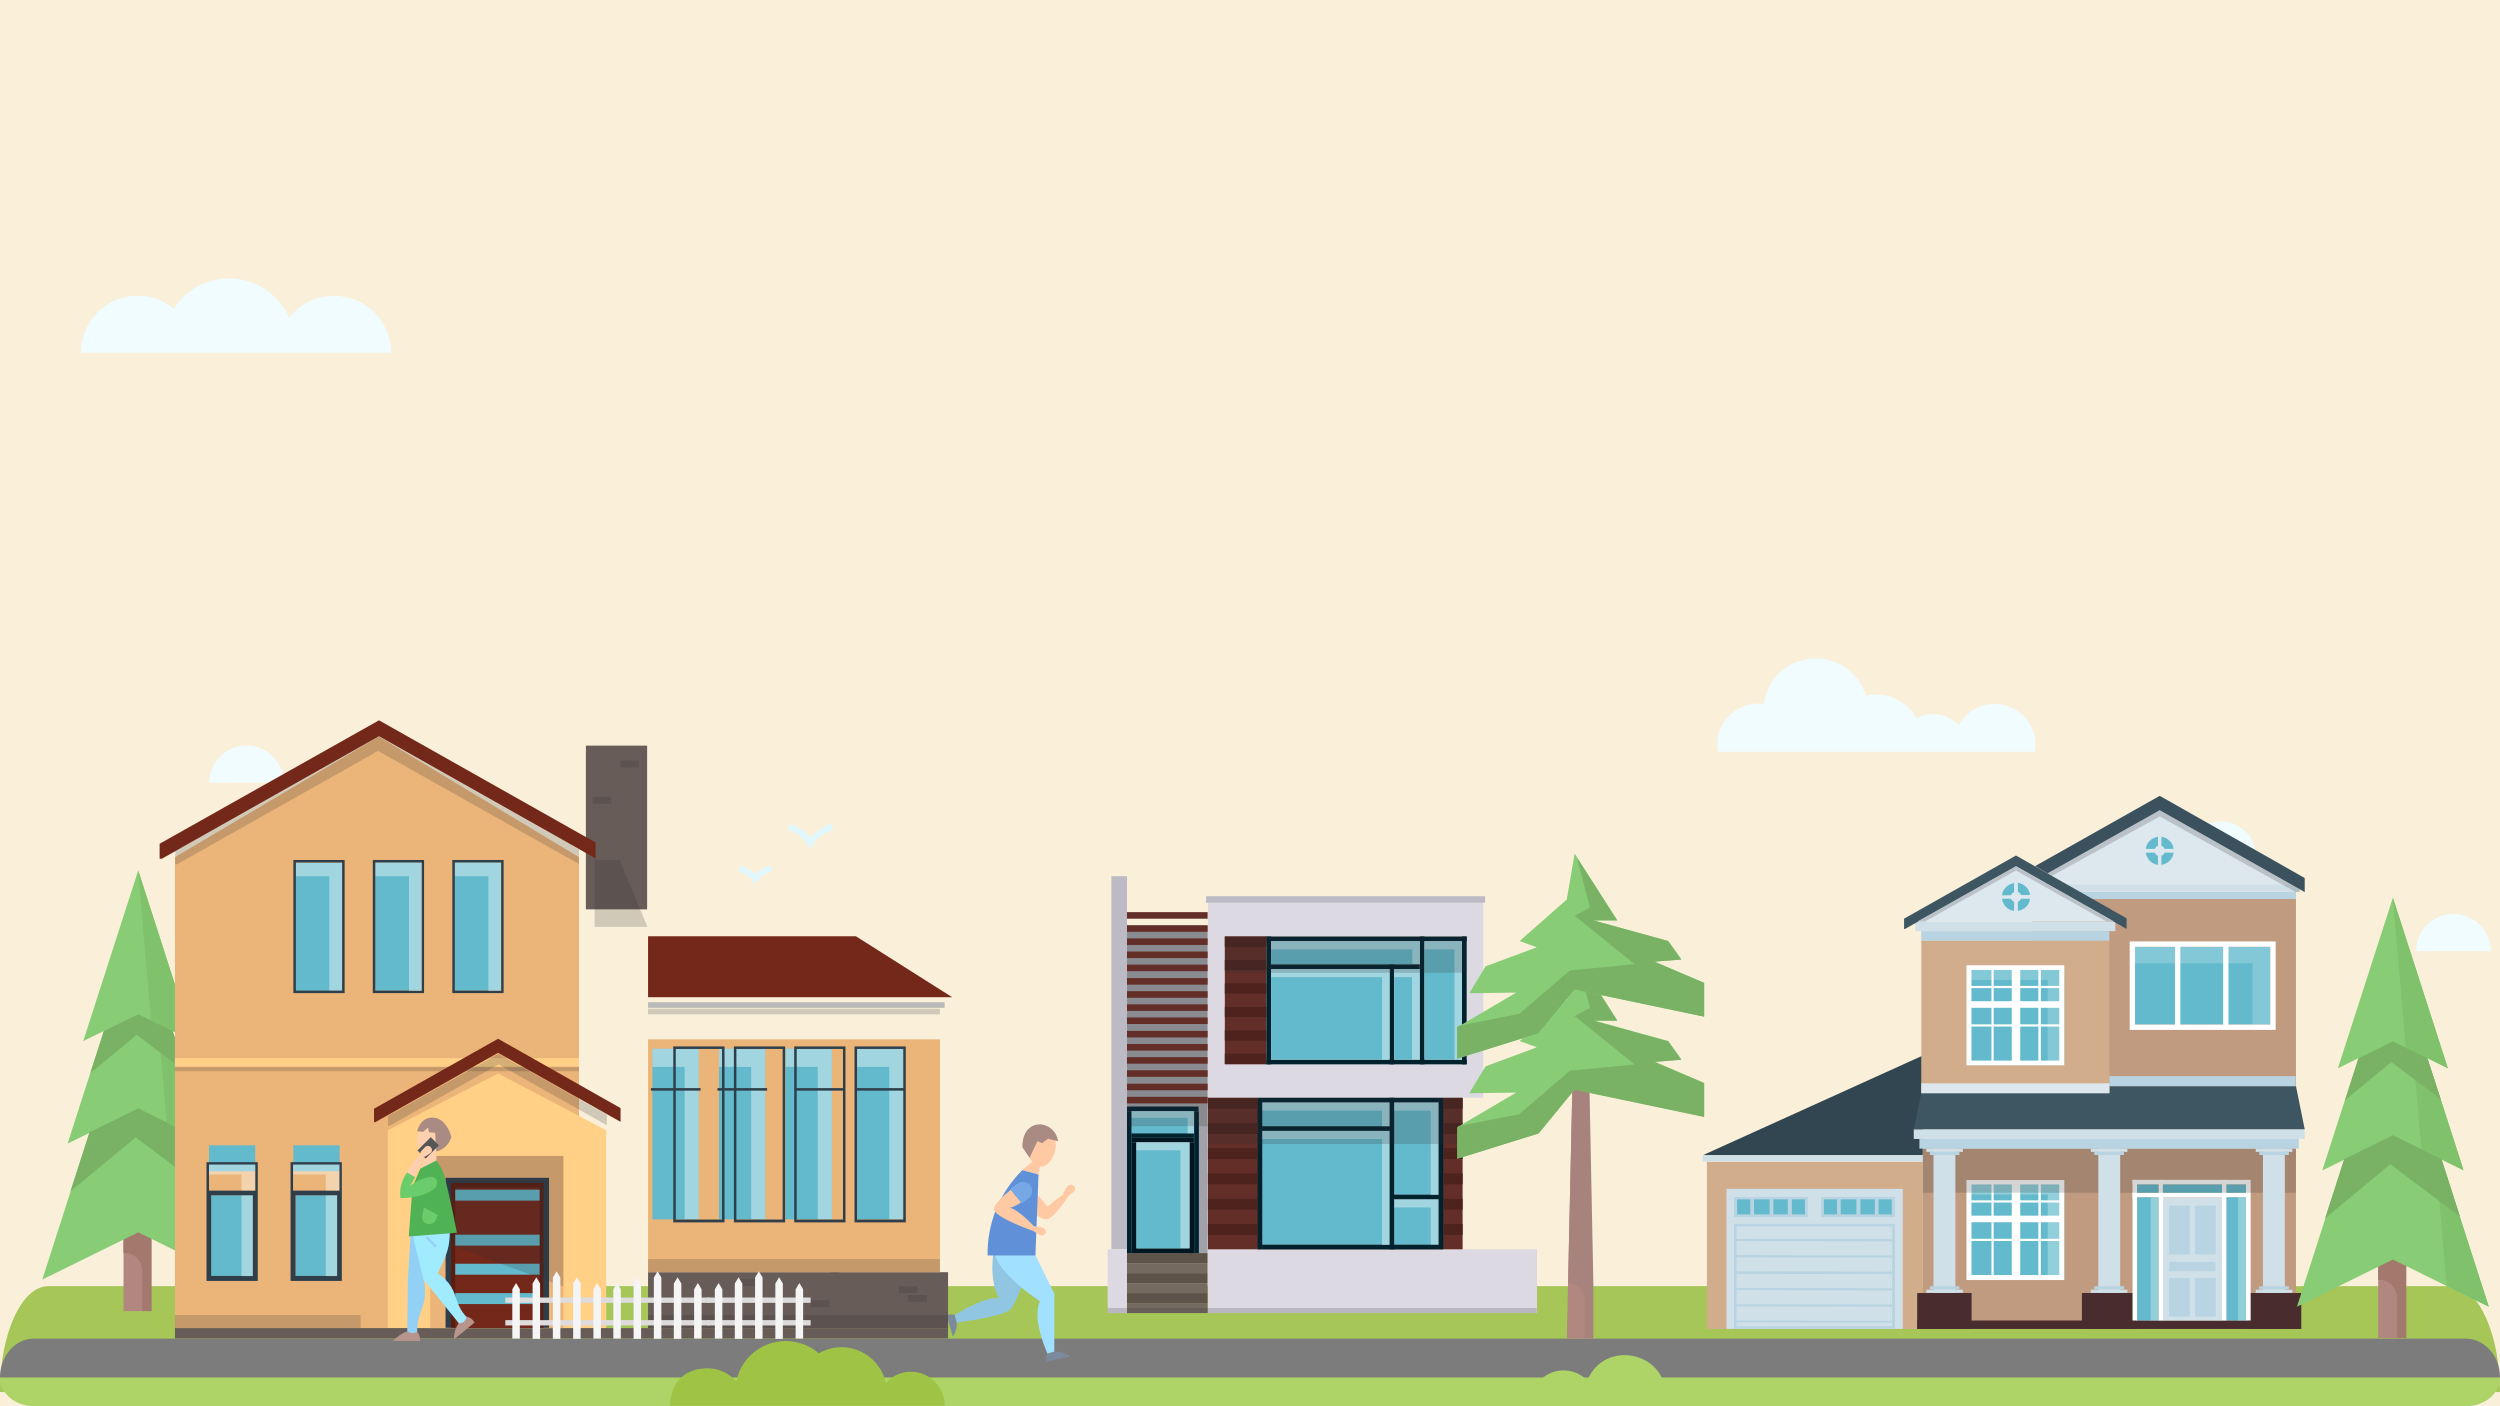 <?xml version="1.0" encoding="utf-8"?>
<!-- Generator: Adobe Illustrator 23.0.1, SVG Export Plug-In . SVG Version: 6.00 Build 0)  -->
<svg version="1.1" id="Слой_1" xmlns="http://www.w3.org/2000/svg" xmlns:xlink="http://www.w3.org/1999/xlink" x="0px" y="0px"
	 viewBox="0 0 800 450" style="enable-background:new 0 0 800 450;" xml:space="preserve">
<style type="text/css">
	.st0{fill:#FAF0DA;}
	.st1{fill:#A6C658;}
	.st2{fill:#F0FCFF;}
	.st3{fill:#9E7A7A;}
	.st4{fill:#88CC75;}
	.st5{fill:#E1F7FF;}
	.st6{fill:#7C7C7C;}
	.st7{fill:#AED366;}
	.st8{fill:#665F5A;}
	.st9{fill:#B2877F;}
	.st10{fill:#A3786D;}
	.st11{fill:#80C16B;}
	.st12{fill:#79B264;}
	.st13{fill:#9FC445;}
	.st14{fill:#7B8B9B;}
	.st15{fill:#91C6E2;}
	.st16{fill:#A1E0FF;}
	.st17{fill:#FFC9A4;}
	.st18{fill:#6091D8;}
	.st19{fill:#AA8B83;}
	.st20{fill:#76A8E5;}
	.st21{fill:#685C58;}
	.st22{opacity:0.2;fill:#313133;enable-background:new    ;}
	.st23{fill:#EBB478;}
	.st24{fill:#FFD086;}
	.st25{fill-rule:evenodd;clip-rule:evenodd;fill:#74281A;}
	.st26{opacity:0.2;fill-rule:evenodd;clip-rule:evenodd;fill:#313133;enable-background:new    ;}
	.st27{fill:#BAB9B9;}
	.st28{fill:#63BACC;}
	.st29{opacity:0.4;fill:#FFFFFF;enable-background:new    ;}
	.st30{fill:#2E3F4B;}
	.st31{fill:#5A1E11;}
	.st32{fill:#74281A;}
	.st33{opacity:0.4;}
	.st34{fill:#FFFFFF;}
	.st35{fill:#B7958D;}
	.st36{fill:#93D0F5;}
	.st37{fill:#A1EBFF;}
	.st38{fill:#FFD0B0;}
	.st39{fill:#4FB254;}
	.st40{fill:#565656;}
	.st41{fill:#6ACC6A;}
	.st42{fill:#DDDBDB;}
	.st43{fill:#F5F5F5;}
	.st44{fill:#A1A1A9;}
	.st45{fill:#5E5349;}
	.st46{fill:#756A60;}
	.st47{fill:#DCD9E3;}
	.st48{fill:#632E28;}
	.st49{fill:#BCBBC5;}
	.st50{fill:#00222F;}
	.st51{fill:#001621;}
	.st52{fill:#4E231E;}
	.st53{fill:#D2AD8C;}
	.st54{fill:#324651;}
	.st55{fill:#DDE7EE;}
	.st56{fill:#C19B80;}
	.st57{fill:#B8D3E1;}
	.st58{fill:#D0E0E8;}
	.st59{fill:#3E5562;}
	.st60{fill:#492C2E;}
	.st61{fill-rule:evenodd;clip-rule:evenodd;fill:#3E5562;}
	.st62{fill-rule:evenodd;clip-rule:evenodd;fill:#3B515E;}
	.st63{opacity:0.3;fill:#FFFFFF;enable-background:new    ;}
	.st64{opacity:0.2;fill:#FFFFFF;enable-background:new    ;}
	.st65{fill:#A8837E;}
</style>
<rect class="st0" width="800" height="450"/>
<g id="Group_4962" transform="translate(-1348.514 -339.479)">
	<g id="Group_2789" transform="translate(1345.408 382.938)">
		<path id="Path_3136" class="st1" d="M787.6,368.1H18.6c-8.6,0-15.5,15.2-15.5,33.9h800C803.1,383.3,796.1,368.1,787.6,368.1z"/>
		<path id="Path_3139" class="st2" d="M654.2,197.2c1.3-7.1-3.4-13.9-10.5-15.2c-5.6-1-11.1,1.7-13.8,6.6c-3.5-3.7-9-4.6-13.5-2.2
			c-3.2-5.8-9.8-8.7-16.2-7.2c-2.6-8.9-11.9-13.9-20.8-11.3c-6.4,1.9-11,7.4-11.8,13.9c-7.1-1-13.8,4-14.8,11.1
			c-0.2,1.4-0.2,2.8,0.1,4.2H654.2z"/>
		<g id="Group_1414" transform="translate(179.858 78.049)">
			<path id="Path_3165" class="st3" d="M92,290c-1.8-33.4-1.6-30.2-1.6-31.3l0,0.4l0-0.4c0,1.1,0.2-2.1-1.6,31.3H92z"/>
			<path id="Path_3166" class="st4" d="M98.1,245.9l-6.2,0.5l5.3-3c-0.7-2.1-4.6-12.8-6.8-12.8c-2.5,0.1-8,15.2-10.5,25.2l6.3,2.4
				l-6.8-0.2c-0.4,1.7-0.6,3.3-0.7,5c0,6.5,5.2,11.7,11.7,11.7h0c6.5,0,11.7-5.2,11.7-11.7l0,0C101.5,257.1,100.1,251.4,98.1,245.9z
				"/>
		</g>
		<path id="Path_3167" class="st2" d="M82,195.1c-6.6,0-11.9,5.3-11.9,11.9h23.8C93.9,200.5,88.5,195.1,82,195.1z"/>
		<path id="Path_3168" class="st2" d="M788.2,249c-6.6,0-11.9,5.3-11.9,11.9l0,0h23.8C800.1,254.3,794.7,249,788.2,249L788.2,249z"
			/>
		<path id="Path_3170" class="st2" d="M713.7,219.4c-2.8,0-5.6,1.1-7.6,3c-4.6-7.5-14.5-9.9-22.1-5.3c-4.8,2.9-7.6,8.1-7.6,13.7
			h48.7C725.1,224.5,720,219.4,713.7,219.4z"/>
		<g id="Group_1417" transform="translate(170.949 37.176)">
			<g id="Group_1415" transform="translate(7.299)">
				<path id="Path_3171" class="st5" d="M84.2,191.2c-1.4-3.1-4.1-5.4-7.3-6.4l0.6-1.8c2.6,0.8,5,2.4,6.7,4.5
					c1.8-2.1,4.1-3.7,6.7-4.5l0.6,1.8c-2.7,0.8-5,2.5-6.5,4.8L84.2,191.2z"/>
			</g>
			<g id="Group_1416" transform="translate(0 6.201)">
				<path id="Path_3172" class="st5" d="M73.8,196.2c-1.1-2.1-3.1-3.7-5.4-4.2l0.5-1.9c1.8,0.5,3.5,1.4,4.9,2.8
					c1.4-1.3,3.1-2.3,4.9-2.8l0.5,1.9C76.9,192.6,74.9,194.1,73.8,196.2z"/>
			</g>
		</g>
		<path id="Path_3195" class="st2" d="M128.2,69.4L128.2,69.4c0-10.1-8.1-18.2-18.2-18.2c-5.6,0-10.9,2.6-14.4,7
			C91,47.6,78.6,42.8,68,47.4c-3.8,1.7-7,4.4-9.3,7.9c-7.8-6.4-19.3-5.2-25.6,2.6c-2.7,3.3-4.1,7.3-4.1,11.5v0H128.2z"/>
		<path id="Path_3196" class="st6" d="M803.1,397.4H3.1c0-6.9,4.8-12.5,10.8-12.5h778.3C798.3,385,803.1,390.5,803.1,397.4z"/>
		<path id="Path_3197" class="st7" d="M803.1,397.4c0,5-4.8,9.1-10.8,9.1H13.9c-6,0-10.8-4.1-10.8-9.1H803.1z"/>
		<g id="Group_1420" transform="translate(288.265 115.77)">
			<path id="Path_3199" class="st7" d="M222.8,282.5c5.4-13.2,25.1-9.3,25.1,4.9h-43c1.4-5.7,7.1-9.2,12.8-7.8
				C219.7,280.1,221.4,281.1,222.8,282.5z"/>
		</g>
		<g id="Group_1451" transform="translate(191.166 49.187)">
			<g id="Group_1450" transform="translate(77.226 52.711)">
				<rect id="Rectangle_1538" x="181.8" y="258.3" class="st8" width="1" height="2.9"/>
			</g>
		</g>
		<g id="Group_1452" transform="translate(68.034 44.095)">
			<rect id="Rectangle_1539" x="-25.4" y="306.1" class="st9" width="8.7" height="25.9"/>
			<path id="Path_3257" class="st10" d="M-25.4,306.1v7.3c3.1-0.2,5.8,2.2,6,5.4c0,0.1,0,0.2,0,0.2v13h3v-25.9H-25.4z"/>
			<path id="Path_3258" class="st4" d="M-20.7,191l-17.6,54.6l17.6-8.7l17.6,8.7L-20.7,191z"/>
			<path id="Path_3259" class="st4" d="M-20.7,208.2l-22.6,70.2l22.6-11.1l22.6,11.1L-20.7,208.2z"/>
			<path id="Path_3260" class="st4" d="M-20.7,226.4l-30.7,95.5l30.7-15.1L10,321.9L-20.7,226.4z"/>
			<path id="Path_3261" class="st11" d="M-20.7,191l17.6,54.6l-13.5-6.7L-20.7,191z"/>
			<path id="Path_3262" class="st11" d="M-15.7,223.6l17.6,54.6l-13.5-6.7L-15.7,223.6z"/>
			<path id="Path_3263" class="st11" d="M-7.5,267.3L10,321.9l-13.5-6.7L-7.5,267.3z"/>
			<path id="Path_3264" class="st12" d="M-9.7,242.4l-11-5.4l-11,5.4l-4.3,13.4l14.8-12.2l15.8,11.9L-9.7,242.4z"/>
			<path id="Path_3265" class="st12" d="M-5.1,274.8l-15.6-7.7l-15.6,7.7l-6.1,18.9l20.9-17.3l22.3,16.8L-5.1,274.8z"/>
		</g>
		<path id="Path_3347" class="st13" d="M229.5,394.4c3.5,0,6.9,1.5,9.2,4.2c1.8-8.8,10.4-14.4,19.1-12.6c2.7,0.6,5.3,1.8,7.3,3.6
			c6.9-4,15.7-1.7,19.8,5.2c0.8,1.3,1.3,2.8,1.7,4.3c2.1-2.4,5.1-3.7,8.2-3.6c5.9,0.1,10.7,5,10.6,10.9h-87.9
			C217.7,398.1,223,394.4,229.5,394.4z"/>
		<g id="Group_1605" transform="translate(201.775 81.636)">
			<g id="Group_1592" transform="translate(0 28.122)">
				<path id="Path_3385" class="st14" d="M107.5,270l-0.6-2.4c-0.8-0.3-1.8-0.3-2.6,0l1.9,6.9C107.1,273.3,107.6,271.7,107.5,270z"
					/>
			</g>
			<g id="Group_1593" transform="translate(14.72 33.606)">
				<path id="Path_3386" class="st14" d="M123.9,273.8l-2.2,0.6c-0.4,0.8-0.4,1.8-0.1,2.6l7.5-1.6
					C127.6,274.3,125.8,273.8,123.9,273.8z"/>
			</g>
			<g id="Group_1594" transform="translate(1.198 18.815)">
				<path id="Path_3387" class="st15" d="M130.7,256.6c0,0-4.7,16.5-7.5,18.7c-2.7,2.2-16.9,4-16.9,4l-0.6-2.4c0,0,9.2-6,14.1-5.4
					c-3.4-6.3-1.7-14.9-1.7-14.9L130.7,256.6z"/>
			</g>
			<g id="Group_1595" transform="translate(7.007 18.815)">
				<path id="Path_3388" class="st16" d="M125.1,256.6l6.6,13.5l0,18.5l-2.2,0.6c0,0-5.1-11-2.4-16.7c0,0-13.8-8.9-14.6-15.9
					L125.1,256.6z"/>
			</g>
			<g id="Group_1596" transform="translate(10.632 9.296)">
				<path id="Path_3389" class="st17" d="M119.6,245.5c2.4,1.7,4.5,3.8,6.3,6.2c2.2-1.9,5.7-4.4,5.7-4.4l1.2,0.8
					c0,0-4.5,6.9-6.8,7.6s-9.5-5.3-9.5-5.3L119.6,245.5z"/>
			</g>
			<g id="Group_1597" transform="translate(11.198 5.248)">
				<path id="Path_3390" class="st17" d="M123,241.7l-0.5,3.8l-5.2-1.4l3.8-3.3L123,241.7z"/>
			</g>
			<g id="Group_1598" transform="translate(6.066 6.76)">
				<path id="Path_3391" class="st18" d="M122.4,242.6c-7.3,7.2-11.3,17.1-11.1,27.3h15.3l1-25.9L122.4,242.6z"/>
			</g>
			<g id="Group_1599" transform="translate(7.002 9.63)">
				<path id="Path_3392" class="st17" d="M112.4,252c-0.4,2.7,12.6,7.2,12.6,7.2l0.4-1.3c0,0-5.1-5.6-7.9-6.1c1.3-0.4,2.6-1,3.6-1.8
					l-3.3-4C115.5,247.8,112.6,250.5,112.4,252z"/>
			</g>
			<g id="Group_1600" transform="translate(11.679 0.339)">
				<path id="Path_3393" class="st17" d="M118.3,243.4c-0.1-0.3-0.2-0.6-0.3-1c0-0.1-0.1-0.4-0.1-0.6c0-0.2-0.1-0.5-0.1-0.7
					c0-0.6,0-1.2,0.2-1.7c0.2-1.1,0.8-2,1.5-2.8c0.7-0.9,1.8-1.4,2.9-1.5c0.2,0,0.5,0,0.7,0c0.2,0,0.4,0.1,0.6,0.1
					c0.2,0.1,0.4,0.1,0.5,0.2c0.2,0.1,0.4,0.2,0.6,0.3c0.2,0.1,0.4,0.2,0.5,0.4c0.5,0.4,0.9,0.9,1.2,1.4c0.2,0.3,0.1,0.3,0.3,0.5
					c0.2,0.3,0.3,0.7,0.4,1.1l0,0c0.2,0.5,0.2,1.1,0.3,1.6c0.1,3.2-2.1,7.1-4.5,7.2c-1.7,0.1-3.4-1.7-4.4-3.8l0-0.1
					C118.5,243.8,118.4,243.6,118.3,243.4z"/>
			</g>
			<g id="Group_1601" transform="translate(12.686 15.041)">
				<path id="Path_3394" class="st17" d="M123.2,254.6c-0.4,0.6-1.3,0.8-1.9,0.4c0,0,0,0,0,0l-1.8-1.1c-0.4-0.3-0.5-0.8-0.3-1.2l0,0
					c0.2-0.3,0.6-0.5,0.9-0.4l2.1,0.4c0.7,0.1,1.2,0.8,1.1,1.5c0,0,0,0.1,0,0.1C123.3,254.4,123.2,254.5,123.2,254.6z"/>
			</g>
			<g id="Group_1602" transform="translate(17.281 8.91)">
				<path id="Path_3395" class="st17" d="M127.8,245.6c0.5,0.6,0.3,1.5-0.3,1.9c0,0,0,0,0,0l-1.7,1.3c-0.4,0.3-1,0.2-1.3-0.2l0,0
					c-0.2-0.3-0.3-0.7-0.1-1l1.1-1.8c0.4-0.6,1.2-0.9,1.8-0.5c0,0,0.1,0,0.1,0.1C127.7,245.4,127.8,245.5,127.8,245.6z"/>
			</g>
			<g id="Group_1603" transform="translate(11.19)">
				<path id="Path_3396" class="st19" d="M128.7,240.1l-3.2-0.8l-1.9,1.4l-1.5-0.6l-2.5,5.3l-2.3-3.4
					C117.2,232,127.8,233.2,128.7,240.1z"/>
			</g>
			<g id="Group_1604" transform="translate(9.392 8.537)">
				<path id="Path_3397" class="st20" d="M115.2,246.9l3.7,4.5c0.7-0.5,1.4-1,2-1.4c1.4-0.9,1.7-2.7,0.9-4.1
					c-0.9-1.4-2.7-1.7-4.1-0.9c0,0-0.1,0.1-0.1,0.1C116.9,245.6,116.1,246.2,115.2,246.9z"/>
			</g>
		</g>
	</g>
	<g id="Group_4432" transform="translate(1310.095 262.677)">
		<rect id="Rectangle_3416" x="225.9" y="315.4" class="st21" width="19.6" height="52.4"/>
		<path id="Path_10012" class="st22" d="M228.7,373.4h16.9l-8.9-21.4h-8V373.4z"/>
		<path id="Path_10013" class="st23" d="M223.7,501.8H94.4V351.1l65.2-38.6l64.1,38.6V501.8z"/>
		<rect id="Rectangle_3417" x="94.4" y="415.4" class="st24" width="129.3" height="2.7"/>
		<rect id="Rectangle_3418" x="94.4" y="418.3" class="st22" width="129.3" height="1.3"/>
		<path id="Path_10014" class="st24" d="M232.5,501.8h-70v-63.3l35.3-18.2l34.6,18.2V501.8z"/>
		<rect id="Rectangle_3419" x="245.8" y="483.9" class="st21" width="96" height="17.9"/>
		<rect id="Rectangle_3420" x="94.4" y="501.8" class="st21" width="247.4" height="3.3"/>
		<rect id="Rectangle_3421" x="245.8" y="409.4" class="st23" width="93.4" height="74.5"/>
		<path id="Path_10015" class="st25" d="M197.8,409.2l-39.7,22.4v4.3h0.4l39.3-22.2l39.2,22.1v-4.4L197.8,409.2z"/>
		<path id="Path_10016" class="st26" d="M197.9,414l-35.3,19.9v3.2h0.4l35-19.7l34.6,19.5v-3.4L197.9,414z"/>
		<path id="Path_10017" class="st25" d="M159.7,307.3l-70.2,39.5v4.8h0.7l69.5-39.2l69.3,39.1v-5.1L159.7,307.3z"/>
		<path id="Path_10018" class="st26" d="M159.7,312.4l-65.2,36.8v4.2H95l64.4-36.3l64.3,36.2v-4.7L159.7,312.4z"/>
		<path id="Path_10019" class="st25" d="M245.8,395.9h97.3l-30.8-19.5h-66.5V395.9z"/>
		<rect id="Rectangle_3422" x="245.8" y="397.5" class="st27" width="94.9" height="1.8"/>
		<rect id="Rectangle_3423" x="245.8" y="399.6" class="st22" width="93.4" height="1.8"/>
		<rect id="Rectangle_3424" x="312.7" y="412.4" class="st28" width="14.8" height="54.6"/>
		<rect id="Rectangle_3425" x="289.8" y="412.4" class="st28" width="14.8" height="54.6"/>
		<rect id="Rectangle_3426" x="268.5" y="412.4" class="st28" width="14.8" height="54.6"/>
		<rect id="Rectangle_3427" x="247.2" y="412.4" class="st28" width="14.8" height="54.6"/>
		<path id="Path_10020" class="st29" d="M247.2,412.4v5.8h10.3V467h4.5v-54.6H247.2z"/>
		<path id="Path_10021" class="st29" d="M268.5,412.4v5.8h10.3V467h4.5v-54.6H268.5z"/>
		<path id="Path_10022" class="st29" d="M289.8,412.4v5.8h10.3V467h4.5v-54.6H289.8z"/>
		<path id="Path_10023" class="st29" d="M312.7,412.4v5.8h10.3V467h4.5v-54.6H312.7z"/>
		<g id="Group_4427" transform="translate(196.665 190.364)">
			<path id="Path_10024" class="st30" d="M130.8,221.3h-15.6v56.3h16.4v-56.3H130.8z M130.8,276.7H116v-54.6h14.8V276.7z"/>
			<path id="Path_10025" class="st30" d="M96.7,221.3h-0.8v56.3h16.4v-56.3H96.7z M111.5,276.7H96.7v-54.6h14.8V276.7z"/>
			<path id="Path_10026" class="st30" d="M77.4,221.3h-0.8v56.3H93v-56.3H77.4z M92.1,276.7H77.4v-54.6h14.8V276.7z"/>
			<path id="Path_10027" class="st30" d="M58,221.3h-0.8v56.3h16.4v-56.3H58z M72.8,276.7H58v-54.6h14.8V276.7z"/>
		</g>
		<rect id="Rectangle_3428" x="133.1" y="352.9" class="st28" width="14.8" height="41"/>
		<path id="Path_10028" class="st29" d="M133.1,352.9v4.3h10.7v36.7h4.1v-41H133.1z"/>
		<path id="Path_10029" class="st30" d="M133.1,352h-0.8v42.6h16.4V352H133.1z M147.9,393.8h-14.8v-41h14.8V393.8z"/>
		<g id="Group_4428" transform="translate(152.218 162.793)">
			<rect id="Rectangle_3429" x="6.3" y="190" class="st28" width="14.8" height="41"/>
			<path id="Path_10030" class="st30" d="M6.3,189.2H5.5v42.6h16.4v-42.6H6.3z M21.1,231H6.3v-41h14.8V231z"/>
		</g>
		<g id="Group_4429" transform="translate(163.969 162.793)">
			<rect id="Rectangle_3430" x="20" y="190" class="st28" width="14.8" height="41"/>
			<path id="Path_10031" class="st30" d="M20,189.2h-0.8v42.6h16.4v-42.6H20z M34.8,231H20v-41h14.8V231z"/>
		</g>
		<rect id="Rectangle_3431" x="246.7" y="425" class="st30" width="15.9" height="0.8"/>
		<rect id="Rectangle_3432" x="105.3" y="443.3" class="st28" width="14.8" height="8.3"/>
		<rect id="Rectangle_3433" x="106" y="459.3" class="st28" width="13.3" height="25.8"/>
		<path id="Path_10032" class="st30" d="M120.1,448.7h-15.6v38h16.4v-38H120.1z M105.3,449.5h14.8v8.3h-14.8V449.5z M106,459.3h13.3
			v25.8H106V459.3z"/>
		<rect id="Rectangle_3434" x="132.3" y="443.3" class="st28" width="14.8" height="8.3"/>
		<rect id="Rectangle_3435" x="133.1" y="459.3" class="st28" width="13.3" height="25.8"/>
		<path id="Path_10033" class="st30" d="M147,448.7h-15.6v38h16.4v-38H147z M132.2,449.5H147v8.3h-14.8V449.5z M133,459.3h13.3v25.8
			H133V459.3z"/>
		<rect id="Rectangle_3436" x="268" y="425" class="st30" width="15.9" height="0.8"/>
		<rect id="Rectangle_3437" x="292.8" y="425" class="st30" width="15.9" height="0.8"/>
		<rect id="Rectangle_3438" x="312.1" y="425" class="st30" width="15.9" height="0.8"/>
		<rect id="Rectangle_3439" x="176.1" y="446.7" class="st23" width="42.6" height="55.1"/>
		<rect id="Rectangle_3440" x="181" y="453.7" class="st30" width="33.1" height="48"/>
		<rect id="Rectangle_3441" x="182.7" y="455.3" class="st31" width="29.6" height="46.4"/>
		<rect id="Rectangle_3442" x="184.1" y="456.8" class="st32" width="27" height="44.9"/>
		<rect id="Rectangle_3443" x="184.1" y="457.5" class="st28" width="27" height="3.5"/>
		<rect id="Rectangle_3444" x="184.1" y="471.9" class="st28" width="27" height="3.5"/>
		<rect id="Rectangle_3445" x="184.1" y="481.2" class="st28" width="27" height="3.5"/>
		<rect id="Rectangle_3446" x="184.1" y="490.6" class="st28" width="27" height="3.5"/>
		<path id="Path_10034" class="st29" d="M158.6,352.9v4.3h10.7v36.7h4.1v-41H158.6z"/>
		<path id="Path_10035" class="st29" d="M184,352.9v4.3h10.7v36.7h4.1v-41H184z"/>
		<g id="Group_4430" transform="translate(127.993 207.86)" class="st33">
			<path id="Path_10036" class="st34" d="M-22.7,241.6v3.2h10.4v5.1h4.4v-8.3H-22.7z"/>
			<rect id="Rectangle_3447" x="-12.3" y="251.5" class="st34" width="3.6" height="25.8"/>
		</g>
		<g id="Group_4431" transform="translate(140.461 207.86)" class="st33">
			<path id="Path_10037" class="st34" d="M-8.2,241.6v3.2H2.2v5.1h4.4v-8.3H-8.2z"/>
			<rect id="Rectangle_3448" x="2.2" y="251.5" class="st34" width="3.6" height="25.8"/>
		</g>
		<rect id="Rectangle_3449" x="245.8" y="497.6" class="st22" width="96" height="4.2"/>
		<rect id="Rectangle_3450" x="94.4" y="497.6" class="st22" width="59.4" height="4.2"/>
		<rect id="Rectangle_3451" x="245.8" y="479.7" class="st22" width="93.4" height="4.2"/>
		<path id="Path_10038" class="st22" d="M176.1,446.7v26.3l42.6,15.5v-41.8H176.1z"/>
		<rect id="Rectangle_3452" x="329" y="491.2" class="st22" width="6" height="2.2"/>
		<rect id="Rectangle_3453" x="326.1" y="488.4" class="st22" width="6" height="2.2"/>
		<rect id="Rectangle_3454" x="297.8" y="492.9" class="st22" width="6" height="2.2"/>
		<rect id="Rectangle_3455" x="274.4" y="486.1" class="st22" width="6" height="2.2"/>
		<rect id="Rectangle_3456" x="236.9" y="320.2" class="st22" width="6" height="2.2"/>
		<rect id="Rectangle_3457" x="228.1" y="331.8" class="st22" width="6" height="2.2"/>
		<rect id="Rectangle_3458" x="249.9" y="491.7" class="st22" width="6" height="2.2"/>
	</g>
	<g id="Group_2791" transform="translate(1465.313 463.574)">
		<g id="Group_1544" transform="translate(0 31.613)">
			<path id="Path_3348" class="st35" d="M13.6,270.3c1,0.2,2.1,0.2,3.1,0.1c0.7,0.8,1,1.9,0.9,3l-8.6,0
				C10.2,272,11.8,270.9,13.6,270.3z"/>
		</g>
		<g id="Group_1545" transform="translate(8.942 29.444)">
			<path id="Path_3349" class="st35" d="M21.1,269.8c0.9-0.5,1.8-1.2,2.5-2c1.1,0.2,2,0.9,2.5,1.9l-6.6,5.4
				C19.5,273.2,20,271.4,21.1,269.8z"/>
		</g>
		<g id="Group_1546" transform="translate(2.128 17.116)">
			<path id="Path_3350" class="st36" d="M17.8,266.5l-1.1,1.1c0.4,2.1,0.5,4.4,0.3,6.5c-0.5,3.4-2.6,6.4-2.4,10.8
				c-1,0.7-2.2,0.6-3.2-0.1c0,0,0.2-15.8,0.2-16.7c0.1-0.7,0.8-13.9,0.9-14.6l1.5-0.1L17.8,266.5z"/>
		</g>
		<g id="Group_1547" transform="translate(2.818 16.933)">
			<path id="Path_3351" class="st37" d="M24.3,253.3c0.1,6.5-2.6,10-3.8,13.2c1.8,1.1,3.2,2.6,4.3,4.3c1.8,3,1.7,6.4,4.9,9.6
				c0,0-0.4,2.2-2.5,2l-11.3-14l-3.6-14.7L24.3,253.3z"/>
		</g>
		<g id="Group_1548" transform="translate(4.795 17.573)">
			
				<rect id="Rectangle_1586" x="15.9" y="253.7" transform="matrix(0.709 -0.705 0.705 0.709 -175.523 85.841)" class="st36" width="0.8" height="4.3"/>
		</g>
		<g id="Group_1549" transform="translate(4.042 4.795)">
			<path id="Path_3352" class="st38" d="M15.4,240.8l-1.7,4.4c2.1,0.5,4.3-0.6,5.1-2.6v-3.4L15.4,240.8z"/>
		</g>
		<g id="Group_1550" transform="translate(2.307 6.373)">
			<path id="Path_3353" class="st39" d="M12.9,249.3l2.5-5.8l5.1-2.6c0.3,0.4,0.6,0.8,0.9,1.3c0.8,1.2,1.4,2.6,1.8,4
				c2,7.8,3.9,17.8,3.9,17.8l-15.4,1.2L12.9,249.3z"/>
		</g>
		<g id="Group_1551" transform="translate(3.539 2.024)">
			<path id="Path_3354" class="st38" d="M18.9,236.3l0.4,6c-1.1,1-2.6,1.4-4,1c-2-0.9-2.7-4.8-1.6-7.5L18.9,236.3z"/>
		</g>
		<g id="Group_1552" transform="translate(3.538 0)">
			<path id="Path_3355" class="st19" d="M13.1,237.9l2,0.2l1.5-1.3l0.2,1.4l2.1,0.2l0.4,6c2.3-0.6,4.1-2.3,4.8-4.6
				c-0.4-1.7-1.2-3.3-2.4-4.6c-1.6-1.8-4.1-2.2-6.2-1C14.3,235.1,13.5,236.4,13.1,237.9z"/>
		</g>
		<g id="Group_1553" transform="translate(3.627 2.872)">
			
				<rect id="Rectangle_1587" x="13.6" y="238.5" transform="matrix(0.707 -0.707 0.707 0.707 -165.067 82.168)" class="st40" width="6" height="3.7"/>
		</g>
		<g id="Group_1554" transform="translate(3.998 4.179)">
			<path id="Path_3356" class="st38" d="M17.1,238.9L17.1,238.9c-0.5-0.6-1.3-0.6-1.8-0.2c0,0,0,0,0,0l-1.3,1.4
				c-0.4,0.4-0.4,1,0,1.4l0,0c0.4,0.4,1,0.5,1.5,0.2l1.6-1.1C17.5,240.3,17.6,239.4,17.1,238.9C17.1,238.9,17.1,238.9,17.1,238.9z"
				/>
		</g>
		<g id="Group_1555" transform="translate(0.956 8.072)">
			<path id="Path_3357" class="st41" d="M22.1,246.5c0,0.6-0.3,1.2-0.7,1.6c-4.1,3.4-11,3.1-11,3.1c-0.4-2.9,0.4-5.9,2.2-8.3
				l2.5,1.5c-0.5,1-1,2-1.6,2.9c1.7-1.4,3.8-2.3,5.9-2.8c1.1-0.4,2.3,0.2,2.7,1.3C22,246,22.1,246.2,22.1,246.5L22.1,246.5z"/>
		</g>
		<g id="Group_1556" transform="translate(4.481 1.491)">
			<path id="Path_3358" class="st38" d="M14.2,236.6l1.7,0.1l-0.2-1.4L14.2,236.6z"/>
		</g>
		<g id="Group_1557" transform="translate(2.055 5.502)">
			<path id="Path_3359" class="st38" d="M16.8,240.6c0,0-1.5,3.6-3,6.4l-2.5-1.5c1.2-2,2.7-3.9,4.3-5.6L16.8,240.6z"/>
		</g>
		<g id="Group_1558" transform="translate(4.26 13.32)">
			<path id="Path_3360" class="st41" d="M14.6,249l4.5,2.4l-0.7,1.6c-0.4,0.8-1.2,1.3-2.1,1.3l0,0c-1.3,0-2.3-1-2.3-2.3
				c0-0.2,0-0.4,0.1-0.6L14.6,249z"/>
		</g>
	</g>
	<g id="Group_4433" transform="translate(1481.917 486.296)">
		<g id="Group_1482" transform="translate(14.92)">
			<g id="Group_1474" transform="translate(0 3.891)">
				<g id="Group_1473">
					<rect id="Rectangle_1578" x="45.7" y="264.5" class="st42" width="33" height="1.7"/>
				</g>
			</g>
			<g id="Group_1476" transform="translate(0 7.224)">
				<g id="Group_1475">
					<rect id="Rectangle_1579" x="45.7" y="268.4" class="st42" width="33" height="1.7"/>
				</g>
			</g>
			<g id="Group_1477" transform="translate(1.039 1.746)">
				<path id="Path_3294" class="st43" d="M49.3,279.8h-2.4V264l1.2-2l1.2,2V279.8z"/>
			</g>
			<g id="Group_1478" transform="translate(4.027 0.915)">
				<path id="Path_3295" class="st43" d="M52.8,280.7h-2.4V263l1.2-2l1.2,2L52.8,280.7z"/>
			</g>
			<g id="Group_1479" transform="translate(7.014)">
				<path id="Path_3296" class="st43" d="M56.3,281.6h-2.4V262l1.2-2l1.2,2V281.6z"/>
			</g>
			<g id="Group_1480" transform="translate(10.002 0.915)">
				<path id="Path_3297" class="st43" d="M59.7,280.7h-2.4V263l1.2-2l1.2,2L59.7,280.7z"/>
			</g>
			<g id="Group_1481" transform="translate(12.99 1.746)">
				<path id="Path_3298" class="st43" d="M63.2,279.8h-2.4V264l1.2-2l1.2,2V279.8z"/>
			</g>
		</g>
		<g id="Group_1492" transform="translate(29.907)">
			<g id="Group_1484" transform="translate(0 3.891)">
				<g id="Group_1483">
					<rect id="Rectangle_1580" x="63.1" y="264.5" class="st42" width="33" height="1.7"/>
				</g>
			</g>
			<g id="Group_1486" transform="translate(0 7.224)">
				<g id="Group_1485">
					<rect id="Rectangle_1581" x="63.1" y="268.4" class="st42" width="33" height="1.7"/>
				</g>
			</g>
			<g id="Group_1487" transform="translate(1.039 1.746)">
				<path id="Path_3299" class="st43" d="M66.8,279.8h-2.4V264l1.2-2l1.2,2L66.8,279.8z"/>
			</g>
			<g id="Group_1488" transform="translate(4.027 0.915)">
				<path id="Path_3300" class="st43" d="M70.2,280.7h-2.4V263l1.2-2l1.2,2L70.2,280.7z"/>
			</g>
			<g id="Group_1489" transform="translate(7.014)">
				<path id="Path_3301" class="st43" d="M73.7,281.6h-2.4V262l1.2-2l1.2,2L73.7,281.6z"/>
			</g>
			<g id="Group_1490" transform="translate(10.002 0.915)">
				<path id="Path_3302" class="st43" d="M77.2,280.7h-2.4V263l1.2-2l1.2,2L77.2,280.7z"/>
			</g>
			<g id="Group_1491" transform="translate(12.99 1.746)">
				<path id="Path_3303" class="st43" d="M80.7,279.8h-2.4V264l1.2-2l1.2,2L80.7,279.8z"/>
			</g>
		</g>
		<g id="Group_1502">
			<g id="Group_1494" transform="translate(0 3.891)">
				<g id="Group_1493">
					<rect id="Rectangle_1582" x="28.3" y="264.5" class="st42" width="33" height="1.7"/>
				</g>
			</g>
			<g id="Group_1496" transform="translate(0 7.224)">
				<g id="Group_1495">
					<rect id="Rectangle_1583" x="28.3" y="268.4" class="st42" width="33" height="1.7"/>
				</g>
			</g>
			<g id="Group_1497" transform="translate(1.039 1.746)">
				<path id="Path_3304" class="st43" d="M31.9,279.8h-2.4V264l1.2-2l1.2,2V279.8z"/>
			</g>
			<g id="Group_1498" transform="translate(4.027 0.915)">
				<path id="Path_3305" class="st43" d="M35.4,280.7H33V263l1.2-2l1.2,2V280.7z"/>
			</g>
			<g id="Group_1499" transform="translate(7.014)">
				<path id="Path_3306" class="st43" d="M38.9,281.6h-2.4V262l1.2-2l1.2,2V281.6z"/>
			</g>
			<g id="Group_1500" transform="translate(10.002 0.915)">
				<path id="Path_3307" class="st43" d="M42.4,280.7h-2.4V263l1.2-2l1.2,2V280.7z"/>
			</g>
			<g id="Group_1501" transform="translate(12.99 1.746)">
				<path id="Path_3308" class="st43" d="M45.9,279.8h-2.4V264l1.2-2l1.2,2L45.9,279.8z"/>
			</g>
		</g>
	</g>
	<g id="Group_4434" transform="translate(1174.151 250.867)">
		<rect id="Rectangle_3459" x="535" y="384.7" class="st44" width="25.8" height="104.9"/>
		<rect id="Rectangle_3460" x="535" y="489.6" class="st45" width="25.8" height="3.2"/>
		<rect id="Rectangle_3461" x="535" y="492.8" class="st46" width="25.8" height="3.2"/>
		<rect id="Rectangle_3462" x="535" y="496" class="st45" width="25.8" height="3.2"/>
		<rect id="Rectangle_3463" x="535" y="499.2" class="st46" width="25.8" height="3.2"/>
		<rect id="Rectangle_3464" x="535" y="502.4" class="st45" width="25.8" height="3.2"/>
		<rect id="Rectangle_3465" x="535" y="505.6" class="st46" width="25.8" height="3.2"/>
		<rect id="Rectangle_3466" x="560.9" y="488.4" class="st47" width="105.3" height="20.4"/>
		<rect id="Rectangle_3467" x="560.9" y="439.9" class="st48" width="81.5" height="48.5"/>
		<path id="Path_10039" class="st47" d="M560.9,377.5v62.4H649v-62.4H560.9z M643.7,429.1h-77.4v-40.9h77.4V429.1z"/>
		<rect id="Rectangle_3468" x="530" y="369" class="st49" width="5" height="119.4"/>
		<rect id="Rectangle_3469" x="528.8" y="488.4" class="st47" width="6.2" height="20.4"/>
		<rect id="Rectangle_3470" x="566.3" y="388.3" class="st48" width="13.3" height="40.9"/>
		<rect id="Rectangle_3471" x="579.6" y="388.3" class="st50" width="64.1" height="1.5"/>
		<rect id="Rectangle_3472" x="560.3" y="375.4" class="st49" width="89.3" height="2.1"/>
		<rect id="Rectangle_3473" x="579.6" y="427.7" class="st50" width="64.1" height="1.5"/>
		<rect id="Rectangle_3474" x="578.3" y="439.9" class="st50" width="56.4" height="1.5"/>
		<rect id="Rectangle_3475" x="535" y="442.7" class="st50" width="22.9" height="1.5"/>
		<rect id="Rectangle_3476" x="578.3" y="486.9" class="st50" width="56.4" height="1.5"/>
		<rect id="Rectangle_3477" x="579.6" y="388.3" class="st50" width="1.5" height="40.9"/>
		<rect id="Rectangle_3478" x="642.2" y="388.3" class="st50" width="1.5" height="40.9"/>
		<rect id="Rectangle_3479" x="634.7" y="439.9" class="st50" width="1.5" height="48.5"/>
		<rect id="Rectangle_3480" x="619" y="439.9" class="st50" width="1.5" height="48.5"/>
		<rect id="Rectangle_3481" x="578.3" y="449" class="st50" width="40.7" height="1.5"/>
		<rect id="Rectangle_3482" x="536.5" y="451.2" class="st50" width="19.9" height="1.5"/>
		<rect id="Rectangle_3483" x="536.5" y="452.7" class="st51" width="19.9" height="1.5"/>
		<rect id="Rectangle_3484" x="536.5" y="488.1" class="st51" width="19.9" height="1.5"/>
		<rect id="Rectangle_3485" x="536.5" y="454.2" class="st51" width="1.5" height="35.4"/>
		<rect id="Rectangle_3486" x="555" y="454.2" class="st51" width="1.5" height="35.4"/>
		<rect id="Rectangle_3487" x="620.5" y="470.9" class="st50" width="14.2" height="1.5"/>
		<rect id="Rectangle_3488" x="576.8" y="439.9" class="st50" width="1.5" height="48.5"/>
		<rect id="Rectangle_3489" x="556.5" y="444.2" class="st50" width="1.5" height="45.4"/>
		<rect id="Rectangle_3490" x="535" y="444.2" class="st50" width="1.5" height="45.4"/>
		<rect id="Rectangle_3491" x="628.7" y="388.3" class="st50" width="1.5" height="40.9"/>
		<rect id="Rectangle_3492" x="619" y="397.2" class="st50" width="1.5" height="32"/>
		<rect id="Rectangle_3493" x="581.1" y="389.8" class="st28" width="47.6" height="7.4"/>
		<rect id="Rectangle_3494" x="620.5" y="398.7" class="st28" width="8.2" height="29"/>
		<rect id="Rectangle_3495" x="630.2" y="389.8" class="st28" width="12" height="37.9"/>
		<rect id="Rectangle_3496" x="581.1" y="398.7" class="st28" width="37.9" height="29"/>
		<rect id="Rectangle_3497" x="560.9" y="439.9" class="st52" width="15.9" height="3.5"/>
		<rect id="Rectangle_3498" x="560.9" y="448" class="st52" width="15.9" height="3.5"/>
		<rect id="Rectangle_3499" x="560.9" y="456" class="st52" width="15.9" height="3.5"/>
		<rect id="Rectangle_3500" x="560.9" y="464.1" class="st52" width="15.9" height="3.5"/>
		<rect id="Rectangle_3501" x="560.9" y="472.2" class="st52" width="15.9" height="3.5"/>
		<rect id="Rectangle_3502" x="560.9" y="480.3" class="st52" width="15.9" height="3.5"/>
		<rect id="Rectangle_3503" x="636.2" y="439.9" class="st52" width="6.2" height="3.5"/>
		<rect id="Rectangle_3504" x="636.2" y="448" class="st52" width="6.2" height="3.5"/>
		<rect id="Rectangle_3505" x="636.2" y="456" class="st52" width="6.2" height="3.5"/>
		<rect id="Rectangle_3506" x="636.2" y="464.1" class="st52" width="6.2" height="3.5"/>
		<rect id="Rectangle_3507" x="636.2" y="472.2" class="st52" width="6.2" height="3.5"/>
		<rect id="Rectangle_3508" x="636.2" y="480.3" class="st52" width="6.2" height="3.5"/>
		<rect id="Rectangle_3509" x="566.3" y="388.3" class="st52" width="13.3" height="3.3"/>
		<rect id="Rectangle_3510" x="566.3" y="395.8" class="st52" width="13.3" height="3.3"/>
		<rect id="Rectangle_3511" x="566.3" y="403.3" class="st52" width="13.3" height="3.3"/>
		<rect id="Rectangle_3512" x="566.3" y="410.8" class="st52" width="13.3" height="3.3"/>
		<rect id="Rectangle_3513" x="566.3" y="418.3" class="st52" width="13.3" height="3.3"/>
		<rect id="Rectangle_3514" x="566.3" y="425.8" class="st52" width="13.3" height="3.3"/>
		<rect id="Rectangle_3515" x="536.5" y="444.2" class="st28" width="19.9" height="7.1"/>
		<path id="Path_10040" class="st29" d="M536.5,444.2v2.1h17.9v5h2v-7.1L536.5,444.2z"/>
		<rect id="Rectangle_3516" x="578.3" y="441.4" class="st28" width="40.7" height="7.6"/>
		<path id="Path_10041" class="st29" d="M578.3,441.4v2.6h38.3v5h2.4v-7.6L578.3,441.4z"/>
		<rect id="Rectangle_3517" x="620.5" y="441.4" class="st28" width="14.2" height="29.5"/>
		<rect id="Rectangle_3518" x="620.5" y="472.4" class="st28" width="14.2" height="14.5"/>
		<rect id="Rectangle_3519" x="578.3" y="450.5" class="st28" width="40.7" height="36.4"/>
		<rect id="Rectangle_3520" x="538" y="454.2" class="st28" width="17" height="33.9"/>
		<path id="Path_10042" class="st29" d="M538,454.2v2.5h14.1v31.3h2.9v-33.9H538z"/>
		<path id="Path_10043" class="st29" d="M578.3,450.5v2.6h38.3v33.9h2.4v-36.5H578.3z"/>
		<path id="Path_10044" class="st29" d="M620.5,441.4v2.6h11.7v27h2.4v-29.6H620.5z"/>
		<path id="Path_10045" class="st29" d="M620.5,472.4v2.6h11.7v11.9h2.4v-14.5H620.5z"/>
		<path id="Path_10046" class="st29" d="M630.2,389.8v2.6h9.6v35.3h2.4v-37.9H630.2z"/>
		<path id="Path_10047" class="st29" d="M581.1,389.8v2.6h45.2v4.8h2.4v-7.4L581.1,389.8z"/>
		<path id="Path_10048" class="st29" d="M620.5,398.7v2.6h5.7v26.4h2.4v-29L620.5,398.7z"/>
		<path id="Path_10049" class="st29" d="M581.1,398.7v2.6h35.5v26.4h2.4v-29L581.1,398.7z"/>
		<rect id="Rectangle_3521" x="581.1" y="397.2" class="st50" width="47.6" height="1.5"/>
		<rect id="Rectangle_3522" x="560.9" y="439.9" class="st22" width="81.5" height="14.8"/>
		<rect id="Rectangle_3523" x="566.3" y="388.3" class="st22" width="77.4" height="11.6"/>
		<rect id="Rectangle_3524" x="535" y="386.8" class="st22" width="25.8" height="62.2"/>
		<rect id="Rectangle_3525" x="535" y="380.5" class="st48" width="25.8" height="2.1"/>
		<rect id="Rectangle_3526" x="535" y="384.7" class="st48" width="25.8" height="2.1"/>
		<rect id="Rectangle_3527" x="535" y="388.9" class="st48" width="25.8" height="2.1"/>
		<rect id="Rectangle_3528" x="535" y="393.1" class="st48" width="25.8" height="2.1"/>
		<rect id="Rectangle_3529" x="535" y="397.3" class="st48" width="25.8" height="2.1"/>
		<rect id="Rectangle_3530" x="535" y="401.6" class="st48" width="25.8" height="2.1"/>
		<rect id="Rectangle_3531" x="535" y="405.8" class="st48" width="25.8" height="2.1"/>
		<rect id="Rectangle_3532" x="535" y="410" class="st48" width="25.8" height="2.1"/>
		<rect id="Rectangle_3533" x="535" y="414.2" class="st48" width="25.8" height="2.1"/>
		<rect id="Rectangle_3534" x="535" y="418.5" class="st48" width="25.8" height="2.1"/>
		<rect id="Rectangle_3535" x="535" y="422.7" class="st48" width="25.8" height="2.1"/>
		<rect id="Rectangle_3536" x="535" y="426.9" class="st48" width="25.8" height="2.1"/>
		<rect id="Rectangle_3537" x="535" y="431.1" class="st48" width="25.8" height="2.1"/>
		<rect id="Rectangle_3538" x="535" y="435.4" class="st48" width="25.8" height="2.1"/>
		<rect id="Rectangle_3539" x="535" y="439.6" class="st48" width="25.8" height="2.1"/>
		<rect id="Rectangle_3540" x="528.8" y="507.2" class="st22" width="137.3" height="1.6"/>
	</g>
	<g id="Group_4447" transform="translate(1476.423 292.841)">
		<rect id="Rectangle_3541" x="418.3" y="418.4" class="st53" width="69.1" height="53.5"/>
		<path id="Path_10050" class="st54" d="M487.4,384.4L417,416.3h70.4V384.4z"/>
		<path id="Path_10051" class="st55" d="M524.5,325.6l38.6-22.3l44.5,26.2v1.8h-74L524.5,325.6z"/>
		<rect id="Rectangle_3542" x="522.5" y="334.3" class="st56" width="84.3" height="59.9"/>
		<rect id="Rectangle_3543" x="487.4" y="414.2" class="st56" width="119.4" height="57.6"/>
		<rect id="Rectangle_3544" x="486.3" y="411.1" class="st57" width="121.4" height="3.1"/>
		<rect id="Rectangle_3545" x="484.5" y="408" class="st58" width="125.1" height="3.1"/>
		<rect id="Rectangle_3546" x="486.9" y="344.6" class="st57" width="60.2" height="3.1"/>
		<rect id="Rectangle_3547" x="485" y="341.5" class="st58" width="64" height="3.1"/>
		<rect id="Rectangle_3548" x="525.2" y="332" class="st57" width="81.6" height="2.3"/>
		<rect id="Rectangle_3549" x="523.3" y="329.7" class="st58" width="84.7" height="2.3"/>
		<path id="Path_10052" class="st59" d="M609.6,408H484.5l2.9-13.8h119.4L609.6,408z"/>
		<rect id="Rectangle_3550" x="485.6" y="460.4" class="st60" width="17.4" height="11.5"/>
		<rect id="Rectangle_3551" x="485.6" y="469.2" class="st60" width="122.8" height="2.7"/>
		<rect id="Rectangle_3552" x="591.1" y="460.4" class="st60" width="17.4" height="11.5"/>
		<rect id="Rectangle_3553" x="538.3" y="460.4" class="st60" width="17.4" height="11.5"/>
		<rect id="Rectangle_3554" x="486.9" y="347.7" class="st53" width="60.2" height="48.7"/>
		<path id="Path_10053" class="st61" d="M517.2,320.4l-35.8,20.2v3.3h0.3l35.5-20l35.4,20v-3.4L517.2,320.4z"/>
		<path id="Path_10054" class="st55" d="M517.2,323.8l-31.5,17.7h62.9L517.2,323.8z"/>
		<path id="Path_10055" class="st22" d="M517.2,325.2l28.9,16.3h2.5l-31.5-17.7l-31.5,17.7h2.5L517.2,325.2z"/>
		<path id="Path_10056" class="st62" d="M563.2,301.3l-39.9,22.5l4,2.3l35.9-20.2l46.4,26.2v-4.5L563.2,301.3z"/>
		<g id="Group_4436" transform="translate(221.561 179.953)">
			<rect id="Rectangle_3555" x="280" y="244.6" class="st28" width="31.1" height="31.6"/>
			<path id="Path_10057" class="st63" d="M280.3,244.6h30.8v4.4h-0.2V276h-5.1v-27.1h-25.6V244.6z"/>
			<path id="Path_10058" class="st34" d="M279.8,244.3v32h31.3v-32H279.8z M309.5,257.8v5.3h-5.9v-5.3H309.5z M303.6,255.7v-4.2h5.9
				v4.2H303.6z M288.5,255.7v-4.2h5.8v4.2H288.5z M294.3,257.8v5.3h-5.8v-5.3H294.3z M297,255.7v-4.2h5.8v4.2H297z M302.8,257.8v5.3
				H297v-5.3H302.8z M297,250.8v-5.1h5.8v5.1H297z M302.8,263.8v10.9H297v-10.9H302.8z M294.3,274.7h-5.8v-10.9h5.8V274.7z
				 M288.5,250.8v-5.1h5.8v5.1H288.5z M309.5,245.7v5.1h-5.9v-5.1H309.5z M309.5,274.7h-5.9v-10.9h5.9V274.7z M281.4,274.7v-10.9
				h6.4v10.9H281.4z M281.4,257.8h6.4v5.3h-6.4V257.8z M281.4,255.7v-4.2h6.4v4.2H281.4z M281.4,245.7h6.4v5.1h-6.4V245.7z"/>
		</g>
		<rect id="Rectangle_3556" x="417" y="416.3" class="st58" width="70.4" height="2"/>
		<g id="Group_4439" transform="translate(186.077 181.275)">
			<rect id="Rectangle_3557" x="238.5" y="245.8" class="st58" width="56.4" height="44.8"/>
			<path id="Path_10059" class="st57" d="M240.9,257v33.6h51.5V257H240.9z M291.5,267.1l-49.8-0.1v-4.5l49.8,0.1V267.1z
				 M291.5,267.8v4.5l-49.8-0.1v-4.5L291.5,267.8z M291.5,273.1v4.5l-49.8-0.1v-4.5L291.5,273.1z M291.5,278.3v4.5l-49.8-0.1v-4.5
				L291.5,278.3z M241.7,283.4l49.8,0.1v4.5l-49.8-0.1V283.4z M291.5,257.7v4.2l-49.8-0.1v-4H291.5z M241.7,289.8v-1.3l49.8,0.1v1.1
				L241.7,289.8z"/>
			<g id="Group_4437" transform="translate(1.101 1.164)">
				<rect id="Rectangle_3558" x="240.2" y="247.4" class="st28" width="22.9" height="6.1"/>
				<path id="Path_10060" class="st57" d="M239.8,247.2v6.5h23.6v-6.5H239.8z M245,252.8h-4.2V248h4.2V252.8z M251.2,252.8h-5V248h5
					V252.8z M257,252.8h-4.6V248h4.6L257,252.8z M262.5,252.8h-4.2V248h4.2L262.5,252.8z"/>
			</g>
			<g id="Group_4438" transform="translate(13.959 1.164)">
				<rect id="Rectangle_3559" x="255.1" y="247.4" class="st28" width="22.9" height="6.1"/>
				<path id="Path_10061" class="st57" d="M254.8,247.2v6.5h23.6v-6.5H254.8z M259.9,252.8h-4.2V248h4.2L259.9,252.8z M266.1,252.8
					h-5V248h5V252.8z M272,252.8h-4.6V248h4.6L272,252.8z M277.4,252.8h-4.2V248h4.2V252.8z"/>
			</g>
		</g>
		<g id="Group_4440" transform="translate(226.803 136.028)">
			<path id="Path_10062" class="st28" d="M291,193.1c2,0.3,3.7,1.9,3.9,3.9H292c-0.2-0.5-0.5-0.8-1-1L291,193.1z"/>
			<path id="Path_10063" class="st28" d="M288.8,197.1c0.2-0.5,0.5-0.8,1-1v-2.9c-2,0.3-3.7,1.9-3.9,3.9H288.8z"/>
			<path id="Path_10064" class="st28" d="M289.8,199.2c-0.5-0.2-0.8-0.5-1-1h-2.9c0.3,2,1.9,3.7,3.9,3.9V199.2z"/>
			<path id="Path_10065" class="st28" d="M292,198.2c-0.2,0.5-0.5,0.8-1,1v2.9c2-0.3,3.7-1.9,3.9-3.9L292,198.2z"/>
		</g>
		<g id="Group_4441" transform="translate(248.042 129.184)">
			<path id="Path_10066" class="st28" d="M315.7,185.2c2,0.3,3.7,1.9,3.9,3.9h-2.9c-0.2-0.5-0.5-0.8-1-1L315.7,185.2z"/>
			<path id="Path_10067" class="st28" d="M313.6,189.1c0.2-0.5,0.5-0.8,1-1v-2.9c-2,0.3-3.7,1.9-3.9,3.9L313.6,189.1z"/>
			<path id="Path_10068" class="st28" d="M314.6,191.3c-0.5-0.2-0.8-0.5-1-1h-2.9c0.3,2,1.9,3.7,3.9,3.9L314.6,191.3z"/>
			<path id="Path_10069" class="st28" d="M316.7,190.3c-0.2,0.5-0.5,0.8-1,1v2.9c2-0.3,3.7-1.9,3.9-3.9H316.7z"/>
		</g>
		<g id="Group_4442" transform="translate(250.615 182.536)">
			<rect id="Rectangle_3560" x="313.6" y="247.3" class="st58" width="18.9" height="39.4"/>
			<rect id="Rectangle_3561" x="315.6" y="249.9" class="st57" width="6.6" height="15.6"/>
			<rect id="Rectangle_3562" x="323.9" y="249.9" class="st57" width="6.6" height="15.6"/>
			<rect id="Rectangle_3563" x="315.6" y="273.1" class="st57" width="6.6" height="12.3"/>
			<rect id="Rectangle_3564" x="323.9" y="273.1" class="st57" width="6.6" height="12.3"/>
			<rect id="Rectangle_3565" x="315.7" y="267.9" class="st57" width="14.7" height="3"/>
		</g>
		<rect id="Rectangle_3566" x="554.5" y="424.2" class="st34" width="37.4" height="1.5"/>
		<rect id="Rectangle_3567" x="554.5" y="428.3" class="st34" width="37.4" height="1.5"/>
		<rect id="Rectangle_3568" x="554.5" y="424.2" class="st34" width="1.5" height="45"/>
		<rect id="Rectangle_3569" x="590.8" y="424.2" class="st34" width="1.5" height="45"/>
		<rect id="Rectangle_3570" x="583.1" y="424.2" class="st34" width="1.5" height="45"/>
		<rect id="Rectangle_3571" x="562.8" y="424.2" class="st34" width="1.5" height="45"/>
		<rect id="Rectangle_3572" x="556" y="425.7" class="st28" width="6.8" height="2.6"/>
		<rect id="Rectangle_3573" x="556" y="429.8" class="st28" width="6.8" height="39.4"/>
		<rect id="Rectangle_3574" x="560.3" y="429.8" class="st63" width="2.5" height="39.4"/>
		<rect id="Rectangle_3575" x="584.6" y="425.7" class="st28" width="6.2" height="2.6"/>
		<rect id="Rectangle_3576" x="584.6" y="429.8" class="st28" width="6.2" height="39.4"/>
		<rect id="Rectangle_3577" x="564.2" y="425.7" class="st28" width="18.9" height="2.6"/>
		<rect id="Rectangle_3578" x="588.3" y="429.8" class="st63" width="2.5" height="39.4"/>
		<rect id="Rectangle_3579" x="555.3" y="349.6" class="st28" width="43.3" height="24.9"/>
		<path id="Path_10070" class="st64" d="M555.3,349.6v5.3h37.6v19.6h5.7v-24.9L555.3,349.6z"/>
		<path id="Path_10071" class="st34" d="M598.6,347.9h-45v28.3h46.7v-28.3H598.6z M598.6,374.5h-43.3v-24.9h43.3V374.5z"/>
		<rect id="Rectangle_3580" x="568.1" y="349.2" class="st34" width="1.7" height="25.8"/>
		<rect id="Rectangle_3581" x="583.5" y="349.2" class="st34" width="1.7" height="25.8"/>
		<rect id="Rectangle_3582" x="487.4" y="414.2" class="st22" width="119.4" height="14.1"/>
		<g id="Group_4445" transform="translate(215.612 175.337)">
			<rect id="Rectangle_3583" x="275.2" y="238.9" class="st58" width="7" height="46.1"/>
			<rect id="Rectangle_3584" x="272.9" y="284" class="st58" width="11.7" height="1"/>
			<rect id="Rectangle_3585" x="274" y="282.9" class="st57" width="9.5" height="1"/>
			<rect id="Rectangle_3586" x="272.9" y="238.9" class="st58" width="11.7" height="1"/>
			<rect id="Rectangle_3587" x="274" y="239.9" class="st57" width="9.5" height="1"/>
			<g id="Group_4443" transform="translate(24.342)">
				<rect id="Rectangle_3588" x="303.6" y="238.9" class="st58" width="7" height="46.1"/>
				<rect id="Rectangle_3589" x="301.2" y="284" class="st58" width="11.7" height="1"/>
				<rect id="Rectangle_3590" x="302.3" y="282.9" class="st57" width="9.5" height="1"/>
				<rect id="Rectangle_3591" x="301.2" y="238.9" class="st58" width="11.7" height="1"/>
				<rect id="Rectangle_3592" x="302.3" y="239.9" class="st57" width="9.5" height="1"/>
			</g>
			<g id="Group_4444" transform="translate(48.717)">
				<rect id="Rectangle_3593" x="331.9" y="238.9" class="st58" width="7" height="46.1"/>
				<rect id="Rectangle_3594" x="329.6" y="284" class="st58" width="11.7" height="1"/>
				<rect id="Rectangle_3595" x="330.7" y="282.9" class="st57" width="9.5" height="1"/>
				<rect id="Rectangle_3596" x="329.6" y="238.9" class="st58" width="11.7" height="1"/>
				<rect id="Rectangle_3597" x="330.7" y="239.9" class="st57" width="9.5" height="1"/>
			</g>
		</g>
		<path id="Path_10072" class="st22" d="M527.3,326.1l35.9-20.2l44.8,25.3v0.9h-1.3l-43.5-24.2l-34.5,19L527.3,326.1z"/>
		<g id="Group_4446" transform="translate(221.561 148.232)">
			<rect id="Rectangle_3598" x="280" y="207.6" class="st28" width="31.1" height="31.6"/>
			<path id="Path_10073" class="st64" d="M280.3,207.6h30.8v4.4h-0.2v27.1h-5.1V212h-25.6V207.6z"/>
			<path id="Path_10074" class="st34" d="M279.8,207.3v32h31.3v-32H279.8z M309.5,220.9v5.3h-5.9v-5.3L309.5,220.9z M303.6,218.8
				v-4.2h5.9v4.2L303.6,218.8z M288.5,218.8v-4.2h5.8v4.2L288.5,218.8z M294.3,220.9v5.3h-5.8v-5.3L294.3,220.9z M297,218.8v-4.2
				h5.8v4.2L297,218.8z M302.8,220.9v5.3H297v-5.3L302.8,220.9z M297,213.9v-5.1h5.8v5.1H297z M302.8,226.9v10.9H297v-10.9H302.8z
				 M294.3,237.8h-5.8v-10.9h5.8V237.8z M288.5,213.9v-5.1h5.8v5.1H288.5z M309.5,208.8v5.1h-5.9v-5.1H309.5z M309.5,237.8h-5.9
				v-10.9h5.9V237.8z M281.4,237.8v-10.9h6.4v10.9H281.4z M281.4,220.9h6.4v5.3h-6.4V220.9z M281.4,218.8v-4.2h6.4v4.2L281.4,218.8z
				 M281.4,208.8h6.4v5.1h-6.4V208.8z"/>
		</g>
		<rect id="Rectangle_3599" x="486.9" y="393.3" class="st55" width="60.2" height="3.2"/>
		<rect id="Rectangle_3600" x="547.1" y="391" class="st57" width="59.6" height="3.2"/>
	</g>
	<g id="Group_4451" transform="translate(1622.689 424.512)">
		<g id="Group_1421" transform="translate(16.204 21.83)">
			<path id="Path_3200" class="st9" d="M219.3,321.5H211l2.3-103.5l4.1-4.5L219.3,321.5z"/>
			<path id="Path_3201" class="st65" d="M216,213.5l-2.7,3.7l-1.9,86.6l0,0c2.8-0.1,5.2,2,5.3,4.9c0,0.2,0,0.3,0,0.5v12.3h2.8v-17.6
				l-1.8-90.4L216,213.5z"/>
		</g>
		<path id="Path_3202" class="st4" d="M227.2,234.8l-15.1,13.3l5.5,2l-16.4,6.1l-5.2,8.6l15-0.2l-18.7,11v10.1l26-8.1l11.4-14
			l41.5,8.7v-10.8l-15.9-6.8l8.6-0.7l-4.2-5.9l-23.9-6.6h7.6l-13.7-21.4L227.2,234.8z"/>
		<path id="Path_3203" class="st12" d="M229.6,263.7l41.5,8.7v-10.8l-15.9-6.8l8.6-0.7l-4.2-5.9l-23.9-6.6h7.6l-12.8-20l4.1,15.9
			l-4.9,2.6l19.2,15.5l-20.7,2l-16.2,13.9l-19.3,3.8l-0.6,0.4v10.1l26-8.1L229.6,263.7z"/>
		<path id="Path_3204" class="st4" d="M227.2,202.8l-15.1,13.3l5.5,2l-16.4,6.1l-5.2,8.6l15-0.2l-18.7,11v10.1l26-8.1l11.4-14
			l41.5,8.7v-10.8l-15.9-6.8l8.6-0.7l-4.2-5.9l-23.9-6.6h7.6l-13.7-21.4L227.2,202.8z"/>
		<path id="Path_3205" class="st12" d="M229.6,231.6l41.5,8.7v-10.8l-15.9-6.8l8.6-0.7l-4.2-5.9l-23.9-6.6h7.6l-12.8-20l4.1,15.9
			l-4.9,2.6l19.2,15.5l-20.7,2l-16.2,13.9l-19.3,3.8l-0.6,0.4v10.1l26-8.1L229.6,231.6z"/>
	</g>
	<g id="Group_4452" transform="translate(1746.838 431.032)">
		<rect id="Rectangle_1594" x="362.7" y="310.7" class="st9" width="8.7" height="25.9"/>
		<path id="Path_3376" class="st10" d="M362.7,310.7v7.3c3.1-0.2,5.8,2.2,6,5.4c0,0.1,0,0.2,0,0.2v13h3v-25.9H362.7z"/>
		<path id="Path_3377" class="st4" d="M367.4,195.7l-17.6,54.6l17.6-8.7l17.6,8.7L367.4,195.7z"/>
		<path id="Path_3378" class="st4" d="M367.4,212.8l-22.6,70.2l22.6-11.1l22.6,11.1L367.4,212.8z"/>
		<path id="Path_3379" class="st4" d="M367.4,231.1l-30.7,95.5l30.7-15.1l30.7,15.1L367.4,231.1z"/>
		<path id="Path_3380" class="st11" d="M367.4,195.7l17.6,54.6l-13.5-6.7L367.4,195.7z"/>
		<path id="Path_3381" class="st11" d="M372.4,228.2l17.6,54.6l-13.5-6.7L372.4,228.2z"/>
		<path id="Path_3382" class="st11" d="M380.5,272l17.6,54.6l-13.5-6.7L380.5,272z"/>
		<path id="Path_3383" class="st12" d="M378.4,247.1l-11-5.4l-11,5.4l-4.3,13.4l14.8-12.2l15.8,11.9L378.4,247.1z"/>
		<path id="Path_3384" class="st12" d="M383,279.4l-15.6-7.7l-15.6,7.7l-6.1,18.9l20.9-17.3l22.3,16.8L383,279.4z"/>
	</g>
</g>
</svg>
